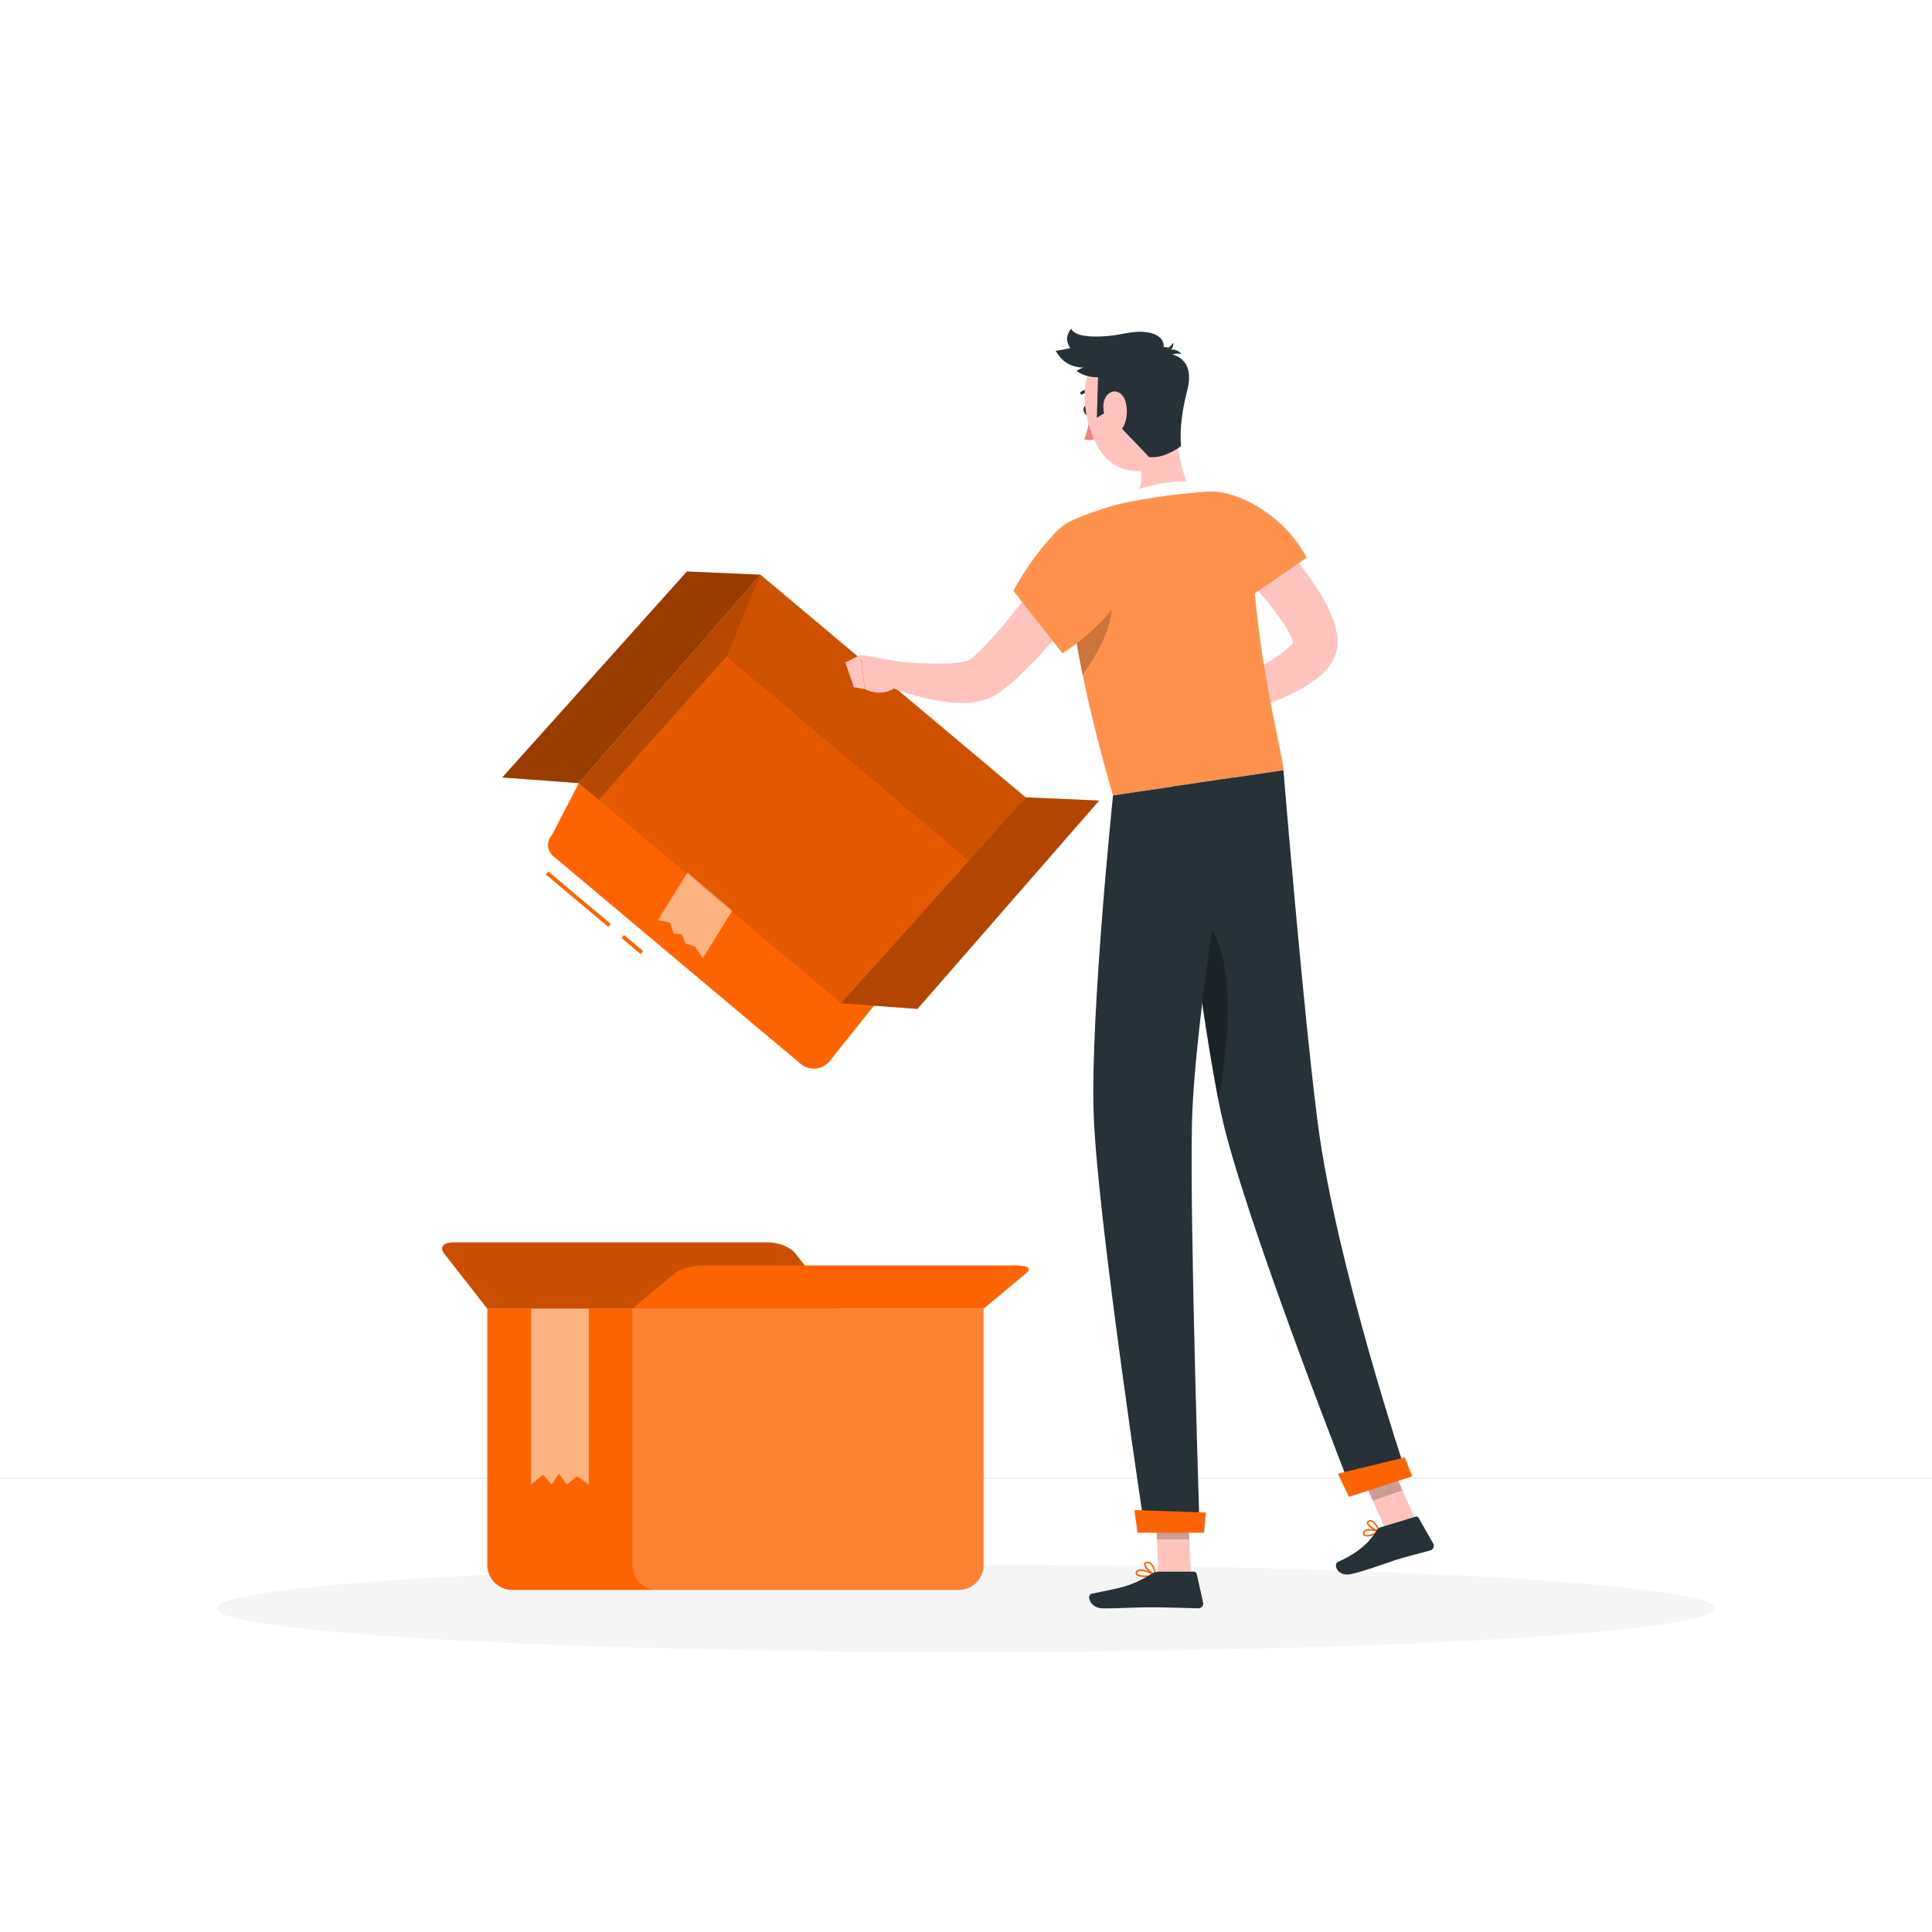 <svg class="animated" id="freepik_stories-empty" xmlns="http://www.w3.org/2000/svg" viewBox="0 0 500 500" version="1.1" xmlns:xlink="http://www.w3.org/1999/xlink" xmlns:svgjs="http://svgjs.com/svgjs"><style>svg#freepik_stories-empty:not(.animated) .animable {opacity: 0;}svg#freepik_stories-empty.animated #el0ph25k9aj9ul {animation: 2s 1 forwards cubic-bezier(.36,-0.01,.5,1.38) lightSpeedLeft;animation-delay: 0s;}svg#freepik_stories-empty.animated #elikpzcoyqckk {animation: 2s 1 forwards cubic-bezier(.36,-0.01,.5,1.38) lightSpeedLeft;animation-delay: 0.031s;opacity: 0}svg#freepik_stories-empty.animated #el8lc8x22mk5o {animation: 2s 1 forwards cubic-bezier(.36,-0.01,.5,1.38) lightSpeedLeft;animation-delay: 0.062s;opacity: 0}svg#freepik_stories-empty.animated #el5cwmi13064s {animation: 2s 1 forwards cubic-bezier(.36,-0.01,.5,1.38) lightSpeedLeft;animation-delay: 0.094s;opacity: 0}svg#freepik_stories-empty.animated #els4dddul6q9d {animation: 2s 1 forwards cubic-bezier(.36,-0.01,.5,1.38) lightSpeedLeft;animation-delay: 0.125s;opacity: 0}svg#freepik_stories-empty.animated #elssiv5h2dygm {animation: 2s 1 forwards cubic-bezier(.36,-0.01,.5,1.38) lightSpeedLeft;animation-delay: 0.156s;opacity: 0}svg#freepik_stories-empty.animated #elyddb3ioa4r {animation: 2s 1 forwards cubic-bezier(.36,-0.01,.5,1.38) lightSpeedLeft;animation-delay: 0.188s;opacity: 0}svg#freepik_stories-empty.animated #ellaxrzqimf9n {animation: 2s 1 forwards cubic-bezier(.36,-0.01,.5,1.38) lightSpeedLeft;animation-delay: 0.219s;opacity: 0}svg#freepik_stories-empty.animated #elxenqh0ld6hp {animation: 2s 1 forwards cubic-bezier(.36,-0.01,.5,1.38) lightSpeedLeft;animation-delay: 0.25s;opacity: 0}svg#freepik_stories-empty.animated #elt796la1ehlq {animation: 2s 1 forwards cubic-bezier(.36,-0.01,.5,1.38) lightSpeedLeft;animation-delay: 0.281s;opacity: 0}svg#freepik_stories-empty.animated #eljsw36uj9t5 {animation: 2s 1 forwards cubic-bezier(.36,-0.01,.5,1.38) lightSpeedLeft;animation-delay: 0.312s;opacity: 0}svg#freepik_stories-empty.animated #elytc7s6snhng {animation: 2s 1 forwards cubic-bezier(.36,-0.01,.5,1.38) lightSpeedLeft;animation-delay: 0.344s;opacity: 0}svg#freepik_stories-empty.animated #el3ikdojxq97b {animation: 2s 1 forwards cubic-bezier(.36,-0.01,.5,1.38) lightSpeedLeft;animation-delay: 0.375s;opacity: 0}svg#freepik_stories-empty.animated #elwttipeypi9 {animation: 2s 1 forwards cubic-bezier(.36,-0.01,.5,1.38) lightSpeedLeft;animation-delay: 0.406s;opacity: 0}svg#freepik_stories-empty.animated #eltcdqkgzgwep {animation: 2s 1 forwards cubic-bezier(.36,-0.01,.5,1.38) lightSpeedLeft;animation-delay: 0.438s;opacity: 0}svg#freepik_stories-empty.animated #elm1rvt81bjc {animation: 2s 1 forwards cubic-bezier(.36,-0.01,.5,1.38) lightSpeedLeft;animation-delay: 0.469s;opacity: 0}svg#freepik_stories-empty.animated #elrf5kv3m1j0m {animation: 2s 1 forwards cubic-bezier(.36,-0.01,.5,1.38) lightSpeedLeft;animation-delay: 0.5s;opacity: 0}svg#freepik_stories-empty.animated #el2up9kw6du5h {animation: 2s 1 forwards cubic-bezier(.36,-0.01,.5,1.38) lightSpeedLeft;animation-delay: 0.531s;opacity: 0}svg#freepik_stories-empty.animated #el246dx5c34gv {animation: 2s 1 forwards cubic-bezier(.36,-0.01,.5,1.38) lightSpeedLeft;animation-delay: 0.562s;opacity: 0}svg#freepik_stories-empty.animated #elue5oppvbeph {animation: 2s 1 forwards cubic-bezier(.36,-0.01,.5,1.38) lightSpeedLeft;animation-delay: 0.594s;opacity: 0}svg#freepik_stories-empty.animated #eltiilbd8nqbf {animation: 2s 1 forwards cubic-bezier(.36,-0.01,.5,1.38) lightSpeedLeft;animation-delay: 0.625s;opacity: 0}svg#freepik_stories-empty.animated #elnoilvh8p4p {animation: 2s 1 forwards cubic-bezier(.36,-0.01,.5,1.38) lightSpeedLeft;animation-delay: 0.656s;opacity: 0}svg#freepik_stories-empty.animated #eleypc1y5jcn4 {animation: 2s 1 forwards cubic-bezier(.36,-0.01,.5,1.38) lightSpeedLeft;animation-delay: 0.688s;opacity: 0}svg#freepik_stories-empty.animated #eluwd8ssl49p {animation: 2s 1 forwards cubic-bezier(.36,-0.01,.5,1.38) lightSpeedLeft;animation-delay: 0.719s;opacity: 0}svg#freepik_stories-empty.animated #eljrrsgqvb1is {animation: 2s 1 forwards cubic-bezier(.36,-0.01,.5,1.38) lightSpeedLeft;animation-delay: 0.75s;opacity: 0}svg#freepik_stories-empty.animated #eln9vv5eheewt {animation: 2s 1 forwards cubic-bezier(.36,-0.01,.5,1.38) lightSpeedLeft;animation-delay: 0.781s;opacity: 0}svg#freepik_stories-empty.animated #elwfflfkcuyqm {animation: 2s 1 forwards cubic-bezier(.36,-0.01,.5,1.38) lightSpeedLeft;animation-delay: 0.812s;opacity: 0}svg#freepik_stories-empty.animated #elc31pqmauyto {animation: 2s 1 forwards cubic-bezier(.36,-0.01,.5,1.38) lightSpeedLeft;animation-delay: 0.844s;opacity: 0}svg#freepik_stories-empty.animated #ell4deoqi63jg {animation: 2s 1 forwards cubic-bezier(.36,-0.01,.5,1.38) lightSpeedLeft;animation-delay: 0.875s;opacity: 0}svg#freepik_stories-empty.animated #el91690o2b2uq {animation: 2s 1 forwards cubic-bezier(.36,-0.01,.5,1.38) lightSpeedLeft;animation-delay: 0.906s;opacity: 0}svg#freepik_stories-empty.animated #el5sf7gfcsfis {animation: 2s 1 forwards cubic-bezier(.36,-0.01,.5,1.38) lightSpeedLeft;animation-delay: 0.938s;opacity: 0}svg#freepik_stories-empty.animated #el2u7mpc8fmyl {animation: 2s 1 forwards cubic-bezier(.36,-0.01,.5,1.38) lightSpeedLeft;animation-delay: 0.969s;opacity: 0}svg#freepik_stories-empty.animated #elqa55wsneu7 {animation: 2s 1 forwards cubic-bezier(.36,-0.01,.5,1.38) lightSpeedLeft;animation-delay: 1s;opacity: 0}svg#freepik_stories-empty.animated #el2817pomaf5f {animation: 2s 1 forwards cubic-bezier(.36,-0.01,.5,1.38) lightSpeedLeft;animation-delay: 1.031s;opacity: 0}svg#freepik_stories-empty.animated #el51e1v0bfgvq {animation: 2s 1 forwards cubic-bezier(.36,-0.01,.5,1.38) lightSpeedLeft;animation-delay: 1.062s;opacity: 0}svg#freepik_stories-empty.animated #el7jmk2bh2la8 {animation: 2s 1 forwards cubic-bezier(.36,-0.01,.5,1.38) lightSpeedLeft;animation-delay: 1.094s;opacity: 0}svg#freepik_stories-empty.animated #elzffg472oc2r {animation: 2s 1 forwards cubic-bezier(.36,-0.01,.5,1.38) lightSpeedLeft;animation-delay: 1.125s;opacity: 0}svg#freepik_stories-empty.animated #elf0kdotgzyh7 {animation: 2s 1 forwards cubic-bezier(.36,-0.01,.5,1.38) lightSpeedLeft;animation-delay: 1.156s;opacity: 0}svg#freepik_stories-empty.animated #elk91g25a1dbm {animation: 2s 1 forwards cubic-bezier(.36,-0.01,.5,1.38) lightSpeedLeft;animation-delay: 1.188s;opacity: 0}svg#freepik_stories-empty.animated #el2tr6xb65c13 {animation: 2s 1 forwards cubic-bezier(.36,-0.01,.5,1.38) lightSpeedLeft;animation-delay: 1.219s;opacity: 0}svg#freepik_stories-empty.animated #elpbhw75jcgl {animation: 2s 1 forwards cubic-bezier(.36,-0.01,.5,1.38) lightSpeedLeft;animation-delay: 1.25s;opacity: 0}svg#freepik_stories-empty.animated #elxr5p3dpimd {animation: 2s 1 forwards cubic-bezier(.36,-0.01,.5,1.38) lightSpeedLeft;animation-delay: 1.281s;opacity: 0}svg#freepik_stories-empty.animated #elourlp3i20ef {animation: 2s 1 forwards cubic-bezier(.36,-0.01,.5,1.38) lightSpeedLeft;animation-delay: 1.312s;opacity: 0}svg#freepik_stories-empty.animated #elm8hu2wshkah {animation: 2s 1 forwards cubic-bezier(.36,-0.01,.5,1.38) lightSpeedLeft;animation-delay: 1.344s;opacity: 0}svg#freepik_stories-empty.animated #elww0xa2dzc8 {animation: 2s 1 forwards cubic-bezier(.36,-0.01,.5,1.38) lightSpeedLeft;animation-delay: 1.375s;opacity: 0}svg#freepik_stories-empty.animated #elct4noiknp86 {animation: 2s 1 forwards cubic-bezier(.36,-0.01,.5,1.38) lightSpeedLeft;animation-delay: 1.406s;opacity: 0}svg#freepik_stories-empty.animated #elmvbwaqleka {animation: 2s 1 forwards cubic-bezier(.36,-0.01,.5,1.38) lightSpeedLeft;animation-delay: 1.438s;opacity: 0}svg#freepik_stories-empty.animated #elzqdwgbvqs1e {animation: 2s 1 forwards cubic-bezier(.36,-0.01,.5,1.38) lightSpeedLeft;animation-delay: 1.469s;opacity: 0}svg#freepik_stories-empty.animated #elb6qtgwhz5bq {animation: 2s 1 forwards cubic-bezier(.36,-0.01,.5,1.38) lightSpeedLeft;animation-delay: 1.5s;opacity: 0}svg#freepik_stories-empty.animated #els2q0al2y9dh {animation: 2s 1 forwards cubic-bezier(.36,-0.01,.5,1.38) lightSpeedLeft;animation-delay: 1.531s;opacity: 0}svg#freepik_stories-empty.animated #elpw9sd642oeh {animation: 2s 1 forwards cubic-bezier(.36,-0.01,.5,1.38) lightSpeedLeft;animation-delay: 1.562s;opacity: 0}svg#freepik_stories-empty.animated #eltle3ndddmop {animation: 2s 1 forwards cubic-bezier(.36,-0.01,.5,1.38) lightSpeedLeft;animation-delay: 1.594s;opacity: 0}svg#freepik_stories-empty.animated #elnlmfvne4qce {animation: 2s 1 forwards cubic-bezier(.36,-0.01,.5,1.38) lightSpeedLeft;animation-delay: 1.625s;opacity: 0}svg#freepik_stories-empty.animated #el4ibrqtd4gi {animation: 2s 1 forwards cubic-bezier(.36,-0.01,.5,1.38) lightSpeedLeft;animation-delay: 1.656s;opacity: 0}svg#freepik_stories-empty.animated #elssvmw6d9s2b {animation: 2s 1 forwards cubic-bezier(.36,-0.01,.5,1.38) lightSpeedLeft;animation-delay: 1.688s;opacity: 0}svg#freepik_stories-empty.animated #elxykqhwhtdym {animation: 2s 1 forwards cubic-bezier(.36,-0.01,.5,1.38) lightSpeedLeft;animation-delay: 1.719s;opacity: 0}svg#freepik_stories-empty.animated #elf6s1wmwur1 {animation: 2s 1 forwards cubic-bezier(.36,-0.01,.5,1.38) lightSpeedLeft;animation-delay: 1.75s;opacity: 0}svg#freepik_stories-empty.animated #elyt6ri514r1 {animation: 2s 1 forwards cubic-bezier(.36,-0.01,.5,1.38) lightSpeedLeft;animation-delay: 1.781s;opacity: 0}svg#freepik_stories-empty.animated #elveaafabpeap {animation: 2s 1 forwards cubic-bezier(.36,-0.01,.5,1.38) lightSpeedLeft;animation-delay: 1.812s;opacity: 0}svg#freepik_stories-empty.animated #elprqgtkpuqk {animation: 2s 1 forwards cubic-bezier(.36,-0.01,.5,1.38) lightSpeedLeft;animation-delay: 1.844s;opacity: 0}svg#freepik_stories-empty.animated #elhw5h6yyf5ht {animation: 2s 1 forwards cubic-bezier(.36,-0.01,.5,1.38) lightSpeedLeft;animation-delay: 1.875s;opacity: 0}svg#freepik_stories-empty.animated #elswgyagj885 {animation: 2s 1 forwards cubic-bezier(.36,-0.01,.5,1.38) lightSpeedLeft;animation-delay: 1.906s;opacity: 0}svg#freepik_stories-empty.animated #eluhuog0j5hd8 {animation: 2s 1 forwards cubic-bezier(.36,-0.01,.5,1.38) lightSpeedLeft;animation-delay: 1.938s;opacity: 0}svg#freepik_stories-empty.animated #eloku4c5blr7 {animation: 2s 1 forwards cubic-bezier(.36,-0.01,.5,1.38) lightSpeedLeft;animation-delay: 1.969s;opacity: 0}svg#freepik_stories-empty.animated #freepik--background-complete--inject-19 {animation: 2s 1 forwards cubic-bezier(.36,-0.01,.5,1.38) lightSpeedLeft;animation-delay: 0s;}svg#freepik_stories-empty.animated #freepik--Shadow--inject-19 {animation: 1s 1 forwards cubic-bezier(.36,-0.01,.5,1.38) zoomIn;animation-delay: 0s;}svg#freepik_stories-empty.animated #freepik--Box--inject-19 {animation: 2s 1 forwards cubic-bezier(.36,-0.01,.5,1.38) zoomOut;animation-delay: 0s;}svg#freepik_stories-empty.animated #freepik--Character--inject-19 {animation: 2s 1 forwards cubic-bezier(.36,-0.01,.5,1.38) zoomOut,1.5s Infinite  linear floating;animation-delay: 0s,2s;}            @keyframes lightSpeedLeft {              from {                transform: translate3d(-50%, 0, 0) skewX(20deg);                opacity: 0;              }              60% {                transform: skewX(-10deg);                opacity: 1;              }              80% {                transform: skewX(2deg);              }              to {                opacity: 1;                transform: translate3d(0, 0, 0);              }            }                    @keyframes zoomIn {                0% {                    opacity: 0;                    transform: scale(0.5);                }                100% {                    opacity: 1;                    transform: scale(1);                }            }                    @keyframes zoomOut {                0% {                    opacity: 0;                    transform: scale(1.5);                }                100% {                    opacity: 1;                    transform: scale(1);                }            }                    @keyframes floating {                0% {                    opacity: 1;                    transform: translateY(0px);                }                50% {                    transform: translateY(-10px);                }                100% {                    opacity: 1;                    transform: translateY(0px);                }            }        </style><g id="freepik--background-complete--inject-19" class="animable" style="transform-origin: 250px 228.23px;"><rect y="382.4" width="500" height="0.25" style="fill: rgb(235, 235, 235); transform-origin: 250px 382.525px;" id="el0ph25k9aj9ul" class="animable"></rect><rect x="416.78" y="398.49" width="33.12" height="0.25" style="fill: rgb(235, 235, 235); transform-origin: 433.34px 398.615px;" id="elikpzcoyqckk" class="animable"></rect><rect x="322.53" y="401.21" width="8.69" height="0.25" style="fill: rgb(235, 235, 235); transform-origin: 326.875px 401.335px;" id="el8lc8x22mk5o" class="animable"></rect><rect x="396.59" y="389.21" width="19.19" height="0.25" style="fill: rgb(235, 235, 235); transform-origin: 406.185px 389.335px;" id="el5cwmi13064s" class="animable"></rect><rect x="52.46" y="390.89" width="43.19" height="0.25" style="fill: rgb(235, 235, 235); transform-origin: 74.055px 391.015px;" id="els4dddul6q9d" class="animable"></rect><rect x="104.56" y="390.89" width="6.33" height="0.25" style="fill: rgb(235, 235, 235); transform-origin: 107.725px 391.015px;" id="elssiv5h2dygm" class="animable"></rect><rect x="131.47" y="395.11" width="93.68" height="0.25" style="fill: rgb(235, 235, 235); transform-origin: 178.31px 395.235px;" id="elyddb3ioa4r" class="animable"></rect><path d="M237,337.8H43.91a5.71,5.71,0,0,1-5.7-5.71V60.66A5.71,5.71,0,0,1,43.91,55H237a5.71,5.71,0,0,1,5.71,5.71V332.09A5.71,5.71,0,0,1,237,337.8ZM43.91,55.2a5.46,5.46,0,0,0-5.45,5.46V332.09a5.46,5.46,0,0,0,5.45,5.46H237a5.47,5.47,0,0,0,5.46-5.46V60.66A5.47,5.47,0,0,0,237,55.2Z" style="fill: rgb(235, 235, 235); transform-origin: 140.46px 196.4px;" id="ellaxrzqimf9n" class="animable"></path><path d="M453.31,337.8H260.21a5.72,5.72,0,0,1-5.71-5.71V60.66A5.72,5.72,0,0,1,260.21,55h193.1A5.71,5.71,0,0,1,459,60.66V332.09A5.71,5.71,0,0,1,453.31,337.8ZM260.21,55.2a5.47,5.47,0,0,0-5.46,5.46V332.09a5.47,5.47,0,0,0,5.46,5.46h193.1a5.47,5.47,0,0,0,5.46-5.46V60.66a5.47,5.47,0,0,0-5.46-5.46Z" style="fill: rgb(235, 235, 235); transform-origin: 356.75px 196.4px;" id="elxenqh0ld6hp" class="animable"></path><rect x="92.03" y="285.87" width="126.42" height="8.92" style="fill: rgb(235, 235, 235); transform-origin: 155.24px 290.33px;" id="elt796la1ehlq" class="animable"></rect><rect x="163.48" y="285.87" width="54.97" height="8.92" style="fill: rgb(224, 224, 224); transform-origin: 190.965px 290.33px;" id="eljsw36uj9t5" class="animable"></rect><rect x="92.03" y="294.79" width="18.68" height="87.61" style="fill: rgb(235, 235, 235); transform-origin: 101.37px 338.595px;" id="elytc7s6snhng" class="animable"></rect><polygon points="110.71 303.83 92.03 297.47 92.03 294.79 110.71 294.79 110.71 303.83" style="fill: rgb(224, 224, 224); transform-origin: 101.37px 299.31px;" id="el3ikdojxq97b" class="animable"></polygon><rect x="199.77" y="294.79" width="18.68" height="87.61" style="fill: rgb(224, 224, 224); transform-origin: 209.11px 338.595px;" id="elwttipeypi9" class="animable"></rect><rect x="163.48" y="294.79" width="18.68" height="87.61" style="fill: rgb(235, 235, 235); transform-origin: 172.82px 338.595px;" id="eltcdqkgzgwep" class="animable"></rect><polygon points="182.15 303.83 163.48 297.47 163.48 294.79 182.15 294.79 182.15 303.83" style="fill: rgb(224, 224, 224); transform-origin: 172.815px 299.31px;" id="elm1rvt81bjc" class="animable"></polygon><rect x="128.32" y="294.79" width="18.68" height="87.61" style="fill: rgb(224, 224, 224); transform-origin: 137.66px 338.595px;" id="elrf5kv3m1j0m" class="animable"></rect><rect x="71" y="87.17" width="159.33" height="135.67" style="fill: rgb(235, 235, 235); transform-origin: 150.665px 155.005px;" id="el2up9kw6du5h" class="animable"></rect><g id="el246dx5c34gv"><rect x="230.33" y="87.17" width="1.78" height="135.67" style="fill: rgb(224, 224, 224); transform-origin: 231.22px 155.005px; transform: rotate(180deg);" class="animable"></rect></g><g id="elue5oppvbeph"><rect x="88.83" y="81.33" width="123.67" height="147.33" style="fill: rgb(245, 245, 245); transform-origin: 150.665px 154.995px; transform: rotate(90deg);" class="animable"></rect></g><path d="M148.89,198.06c9-30,11.5-74.25,30.64-68.15s-5.93,71.53-5.93,71.53Z" style="fill: rgb(255, 255, 255); transform-origin: 167.811px 165.39px;" id="eltiilbd8nqbf" class="animable"></path><path d="M164.35,199.55c-9.16-43.48-6.85-101.2-35.31-99.88s0,101.77,0,101.77Z" style="fill: rgb(255, 255, 255); transform-origin: 140.371px 150.544px;" id="elnoilvh8p4p" class="animable"></path><path d="M184.46,194.67H122.15a4.85,4.85,0,0,0-5,4.61c-1.27,28.7,3.43,58,12.18,86.59h47.71c8.75-28.64,13.45-57.89,12.18-86.59A4.8,4.8,0,0,0,184.46,194.67Z" style="fill: rgb(235, 235, 235); transform-origin: 153.185px 240.269px;" id="eleypc1y5jcn4" class="animable"></path><rect x="322.69" y="102.3" width="3.51" height="280.1" style="fill: rgb(224, 224, 224); transform-origin: 324.445px 242.35px;" id="eluwd8ssl49p" class="animable"></rect><rect x="405.18" y="102.3" width="3.51" height="280.1" style="fill: rgb(224, 224, 224); transform-origin: 406.935px 242.35px;" id="eljrrsgqvb1is" class="animable"></rect><rect x="297.8" y="102.3" width="3.51" height="280.1" style="fill: rgb(235, 235, 235); transform-origin: 299.555px 242.35px;" id="eln9vv5eheewt" class="animable"></rect><rect x="380.29" y="102.3" width="3.51" height="280.1" style="fill: rgb(235, 235, 235); transform-origin: 382.045px 242.35px;" id="elwfflfkcuyqm" class="animable"></rect><rect x="297.8" y="100.38" width="110.89" height="3.83" style="fill: rgb(235, 235, 235); transform-origin: 353.245px 102.295px;" id="elc31pqmauyto" class="animable"></rect><rect x="297.8" y="168.97" width="110.89" height="3.83" style="fill: rgb(235, 235, 235); transform-origin: 353.245px 170.885px;" id="ell4deoqi63jg" class="animable"></rect><rect x="297.8" y="237.56" width="110.89" height="3.83" style="fill: rgb(235, 235, 235); transform-origin: 353.245px 239.475px;" id="el91690o2b2uq" class="animable"></rect><rect x="297.8" y="306.15" width="110.89" height="3.83" style="fill: rgb(235, 235, 235); transform-origin: 353.245px 308.065px;" id="el5sf7gfcsfis" class="animable"></rect><rect x="297.8" y="374.74" width="110.89" height="3.83" style="fill: rgb(235, 235, 235); transform-origin: 353.245px 376.655px;" id="el2u7mpc8fmyl" class="animable"></rect><rect x="383.8" y="100.38" width="24.89" height="3.83" style="fill: rgb(224, 224, 224); transform-origin: 396.245px 102.295px;" id="elqa55wsneu7" class="animable"></rect><rect x="383.8" y="168.97" width="24.89" height="3.83" style="fill: rgb(224, 224, 224); transform-origin: 396.245px 170.885px;" id="el2817pomaf5f" class="animable"></rect><rect x="383.8" y="237.56" width="24.89" height="3.83" style="fill: rgb(224, 224, 224); transform-origin: 396.245px 239.475px;" id="el51e1v0bfgvq" class="animable"></rect><rect x="383.8" y="306.15" width="24.89" height="3.83" style="fill: rgb(224, 224, 224); transform-origin: 396.245px 308.065px;" id="el7jmk2bh2la8" class="animable"></rect><rect x="383.8" y="374.74" width="24.89" height="3.83" style="fill: rgb(224, 224, 224); transform-origin: 396.245px 376.655px;" id="elzffg472oc2r" class="animable"></rect><path d="M342.53,123.71v-5.4H329.2v5.4a6.39,6.39,0,0,1-6.38,6.39h0a6.39,6.39,0,0,0-6.39,6.38V169h38.88V136.48a6.39,6.39,0,0,0-6.39-6.38h0A6.39,6.39,0,0,1,342.53,123.71Z" style="fill: rgb(240, 240, 240); transform-origin: 335.87px 143.655px;" id="elf0kdotgzyh7" class="animable"></path><rect x="311.7" y="215.26" width="58.42" height="22.31" style="fill: rgb(240, 240, 240); transform-origin: 340.91px 226.415px;" id="elk91g25a1dbm" class="animable"></rect><g id="el2tr6xb65c13"><rect x="370.12" y="215.26" width="10.17" height="22.31" style="fill: rgb(230, 230, 230); transform-origin: 375.205px 226.415px; transform: rotate(180deg);" class="animable"></rect></g><g id="elpbhw75jcgl"><rect x="370.12" y="225.18" width="10.17" height="2.46" style="fill: rgb(235, 235, 235); transform-origin: 375.205px 226.41px; transform: rotate(180deg);" class="animable"></rect></g><rect x="311.7" y="225.18" width="58.42" height="2.46" style="fill: rgb(245, 245, 245); transform-origin: 340.91px 226.41px;" id="elxr5p3dpimd" class="animable"></rect><rect x="308.84" y="335.3" width="45.63" height="39.44" style="fill: rgb(240, 240, 240); transform-origin: 331.655px 355.02px;" id="elourlp3i20ef" class="animable"></rect><g id="elm8hu2wshkah"><rect x="354.47" y="335.3" width="7.94" height="39.44" style="fill: rgb(230, 230, 230); transform-origin: 358.44px 355.02px; transform: rotate(180deg);" class="animable"></rect></g><g id="elww0xa2dzc8"><rect x="354.47" y="352.85" width="7.94" height="4.35" style="fill: rgb(235, 235, 235); transform-origin: 358.44px 355.025px; transform: rotate(180deg);" class="animable"></rect></g><rect x="308.84" y="352.85" width="45.63" height="4.35" style="fill: rgb(245, 245, 245); transform-origin: 331.655px 355.025px;" id="elct4noiknp86" class="animable"></rect><g id="elmvbwaqleka"><rect x="354.47" y="348.25" width="7.94" height="1.55" style="fill: rgb(235, 235, 235); transform-origin: 358.44px 349.025px; transform: rotate(180deg);" class="animable"></rect></g><rect x="308.84" y="348.25" width="45.63" height="1.55" style="fill: rgb(245, 245, 245); transform-origin: 331.655px 349.025px;" id="elzqdwgbvqs1e" class="animable"></rect><rect x="311.7" y="266.05" width="8.26" height="40.1" style="fill: rgb(240, 240, 240); transform-origin: 315.83px 286.1px;" id="elb6qtgwhz5bq" class="animable"></rect><rect x="311.7" y="280.34" width="8.26" height="11.52" style="fill: rgb(250, 250, 250); transform-origin: 315.83px 286.1px;" id="els2q0al2y9dh" class="animable"></rect><g id="elpw9sd642oeh"><rect x="319.97" y="266.05" width="28.1" height="40.1" style="fill: rgb(230, 230, 230); transform-origin: 334.02px 286.1px; transform: rotate(180deg);" class="animable"></rect></g><rect x="323.39" y="260.87" width="9.33" height="45.28" style="fill: rgb(235, 235, 235); transform-origin: 328.055px 283.51px;" id="eltle3ndddmop" class="animable"></rect><rect x="323.39" y="275.26" width="9.33" height="6.97" style="fill: rgb(250, 250, 250); transform-origin: 328.055px 278.745px;" id="elnlmfvne4qce" class="animable"></rect><rect x="323.39" y="286.9" width="9.33" height="6.97" style="fill: rgb(250, 250, 250); transform-origin: 328.055px 290.385px;" id="el4ibrqtd4gi" class="animable"></rect><g id="elssvmw6d9s2b"><rect x="332.72" y="260.87" width="31.73" height="45.28" style="fill: rgb(224, 224, 224); transform-origin: 348.585px 283.51px; transform: rotate(180deg);" class="animable"></rect></g><rect x="338.08" y="266.05" width="5.03" height="40.1" style="fill: rgb(240, 240, 240); transform-origin: 340.595px 286.1px;" id="elxykqhwhtdym" class="animable"></rect><rect x="338.94" y="271.13" width="3.3" height="29.94" style="fill: rgb(250, 250, 250); transform-origin: 340.59px 286.1px;" id="elf6s1wmwur1" class="animable"></rect><g id="elyt6ri514r1"><rect x="343.11" y="266.05" width="17.09" height="40.1" style="fill: rgb(230, 230, 230); transform-origin: 351.655px 286.1px; transform: rotate(180deg);" class="animable"></rect></g><rect x="350.86" y="263.94" width="5.68" height="42.21" style="fill: rgb(235, 235, 235); transform-origin: 353.7px 285.045px;" id="elveaafabpeap" class="animable"></rect><rect x="350.86" y="277.35" width="5.68" height="6.5" style="fill: rgb(250, 250, 250); transform-origin: 353.7px 280.6px;" id="elprqgtkpuqk" class="animable"></rect><rect x="350.86" y="288.21" width="5.68" height="6.5" style="fill: rgb(250, 250, 250); transform-origin: 353.7px 291.46px;" id="elhw5h6yyf5ht" class="animable"></rect><g id="elswgyagj885"><rect x="356.54" y="263.94" width="19.3" height="42.21" style="fill: rgb(224, 224, 224); transform-origin: 366.19px 285.045px; transform: rotate(180deg);" class="animable"></rect></g><g id="eluhuog0j5hd8"><circle cx="345.16" cy="202.82" r="12.44" style="fill: rgb(245, 245, 245); transform-origin: 345.16px 202.82px; transform: rotate(-45deg);" class="animable"></circle></g><g id="eloku4c5blr7"><circle cx="358.92" cy="206.63" r="8.62" style="fill: rgb(235, 235, 235); transform-origin: 358.92px 206.63px; transform: rotate(-9.22deg);" class="animable"></circle></g></g><g id="freepik--Shadow--inject-19" class="animable" style="transform-origin: 250px 416.24px;"><ellipse id="freepik--path--inject-19" cx="250" cy="416.24" rx="193.89" ry="11.32" style="fill: rgb(245, 245, 245); transform-origin: 250px 416.24px;" class="animable"></ellipse></g><g id="freepik--Box--inject-19" class="animable" style="transform-origin: 190.331px 366.505px;"><path d="M126.11,338.69H254.55a0,0,0,0,1,0,0V405a6.47,6.47,0,0,1-6.47,6.47H132.58a6.47,6.47,0,0,1-6.47-6.47V338.69A0,0,0,0,1,126.11,338.69Z" style="fill: rgb(253, 100, 0); transform-origin: 190.33px 375.08px;" id="elh93lotnvvce" class="animable"></path><path d="M126.11,338.69H217l-11.18-14.31c-1.23-1.57-4.27-2.84-6.8-2.84H117.28c-2.52,0-3.58,1.27-2.35,2.84Z" style="fill: rgb(253, 100, 0); transform-origin: 165.709px 330.115px;" id="eleimhh4164gd" class="animable"></path><g id="el3ljackmfx38"><path d="M126.11,338.69H217l-11.18-14.31c-1.23-1.57-4.27-2.84-6.8-2.84H117.28c-2.52,0-3.58,1.27-2.35,2.84Z" style="opacity: 0.2; transform-origin: 165.709px 330.115px;" class="animable"></path></g><path d="M254.55,338.69H163.67l11.18-9.33c1.23-1,4.27-1.85,6.8-1.85h81.73c2.53,0,3.58.83,2.35,1.85Z" style="fill: rgb(253, 100, 0); transform-origin: 214.957px 333.1px;" id="elqkr5gsrez6a" class="animable"></path><g id="el880e7mn0a8i"><path d="M163.67,338.69h90.88a0,0,0,0,1,0,0V405a6.47,6.47,0,0,1-6.47,6.47H170.14a6.47,6.47,0,0,1-6.47-6.47V338.69A0,0,0,0,1,163.67,338.69Z" style="fill: rgb(255, 255, 255); opacity: 0.2; transform-origin: 209.11px 375.08px;" class="animable"></path></g><g id="el3rhprw2y48e"><polygon points="137.39 338.69 137.39 384.17 140.53 381.69 142.74 384.17 144.66 381.41 146.63 384.17 149.37 382.1 152.39 384.17 152.39 338.69 137.39 338.69" style="fill: rgb(255, 255, 255); opacity: 0.5; transform-origin: 144.89px 361.43px;" class="animable"></polygon></g></g><g id="freepik--Character--inject-19" class="animable animator-active" style="transform-origin: 250.528px 250.65px;"><line x1="157.72" y1="239.48" x2="141.57" y2="225.92" style="fill: none; stroke: rgb(253, 100, 0); stroke-miterlimit: 10; transform-origin: 149.645px 232.7px;" id="el487hxp87lti" class="animable"></line><line x1="166.09" y1="246.51" x2="161.17" y2="242.37" style="fill: none; stroke: rgb(253, 100, 0); stroke-miterlimit: 10; transform-origin: 163.63px 244.44px;" id="el8vdrp3hswwx" class="animable"></line><path d="M214.47,274.89l53.28-66.59-70.94-59.56-47,53.93-7,13.49a3.76,3.76,0,0,0,.47,5.49l64,53.74A5.3,5.3,0,0,0,214.47,274.89Z" style="fill: rgb(253, 100, 0); transform-origin: 204.792px 212.652px;" id="el411e971zjcb" class="animable"></path><g id="eljtnvio9a63"><polygon points="177.93 225.78 170.26 238.13 173.35 238.8 174.4 241.66 176.45 241.78 177.4 244.23 179.91 244.96 181.84 248.03 189.51 235.68 177.93 225.78" style="fill: rgb(255, 255, 255); opacity: 0.5; transform-origin: 179.885px 236.905px;" class="animable"></polygon></g><g id="el7afixil1c6i"><polygon points="265.43 206.35 217.65 259.65 149.78 202.67 196.81 148.74 265.43 206.35" style="opacity: 0.1; transform-origin: 207.605px 204.195px;" class="animable"></polygon></g><polygon points="265.43 206.35 217.65 259.65 237.43 261.11 284.47 207.18 265.43 206.35" style="fill: rgb(253, 100, 0); transform-origin: 251.06px 233.73px;" id="elv9mp8q2f8b8" class="animable"></polygon><g id="el0jthctl2mh29"><polygon points="265.43 206.35 217.65 259.65 237.43 261.11 284.47 207.18 265.43 206.35" style="opacity: 0.3; transform-origin: 251.06px 233.73px;" class="animable"></polygon></g><polygon points="177.78 147.9 129.99 201.21 149.78 202.67 196.81 148.74 177.78 147.9" style="fill: rgb(253, 100, 0); transform-origin: 163.4px 175.285px;" id="el0rq4aocnqv7q" class="animable"></polygon><g id="el527ws9dkpqe"><polygon points="177.78 147.9 129.99 201.21 149.78 202.67 196.81 148.74 177.78 147.9" style="opacity: 0.4; transform-origin: 163.4px 175.285px;" class="animable"></polygon></g><g id="el9v4zsi91ow"><polygon points="250.72 222.76 265.43 206.35 196.81 148.74 188.03 169.9 250.72 222.76" style="opacity: 0.1; transform-origin: 226.73px 185.75px;" class="animable"></polygon></g><g id="ely4k4jd89sb"><polygon points="149.78 202.67 196.81 148.74 188.03 169.9 154.91 206.98 149.78 202.67" style="opacity: 0.2; transform-origin: 173.295px 177.86px;" class="animable"></polygon></g><path d="M282,106c.19.64,0,1.27-.42,1.39s-.91-.3-1.1-.94,0-1.27.42-1.4S281.82,105.36,282,106Z" style="fill: rgb(38, 50, 56); transform-origin: 281.24px 106.219px;" id="elb76gqgw68f" class="animable"></path><path d="M282.07,107.26a24,24,0,0,1-1.46,6.43,3.89,3.89,0,0,0,3.26-.33Z" style="fill: rgb(237, 132, 126); transform-origin: 282.24px 110.582px;" id="elkm5yvr34rf" class="animable"></path><path d="M283.33,101.73a.4.4,0,0,0,.18-.22.38.38,0,0,0-.24-.5,3.9,3.9,0,0,0-3.58.41.4.4,0,0,0,.48.63h0a3.12,3.12,0,0,1,2.84-.3A.4.4,0,0,0,283.33,101.73Z" style="fill: rgb(38, 50, 56); transform-origin: 281.555px 101.426px;" id="el7un6xkpq36o" class="animable"></path><path d="M304.24,110.28c.44,5.3,1.75,15,4.88,17.24,0,0-.74,6.37-12,8-12.34,1.82-6.8-5.26-6.8-5.26,6.49-2.6,5.58-7.57,3.72-12.09l4.76-5.46C300.63,110.69,304,107.57,304.24,110.28Z" style="fill: rgb(255, 195, 189); transform-origin: 299.1px 122.521px;" id="ely0qvpo82ngj" class="animable"></path><path d="M313.15,130.11c1-.91-1-4.55-2.23-5.06-3.22-1.35-16.39,0-21.34,4.25a5.46,5.46,0,0,0-.39,4.69Z" style="fill: rgb(255, 255, 255); transform-origin: 301.128px 129.268px;" id="el7zeoiepuqdl" class="animable"></path><path d="M355.09,397.41a2.68,2.68,0,0,1-2.08.06.82.82,0,0,1-.27-.9.91.91,0,0,1,.46-.62c1.08-.63,3.75.2,3.86.24a.19.19,0,0,1,.14.16.2.2,0,0,1-.1.2A10.76,10.76,0,0,1,355.09,397.41Zm-1.46-1.22-.23.1a.54.54,0,0,0-.27.36c-.07.36.07.47.11.5.48.34,2.11-.15,3.24-.72A6.55,6.55,0,0,0,353.63,396.19Z" style="fill: rgb(253, 100, 0); transform-origin: 354.95px 396.683px;" id="el9vfzh2wc1to" class="animable"></path><path d="M357.06,396.56a.17.17,0,0,1-.1,0c-1-.2-3.09-1.45-3.2-2.39a.64.64,0,0,1,.45-.68,1.08,1.08,0,0,1,.88,0c1.16.48,2.06,2.72,2.09,2.81a.18.18,0,0,1,0,.2A.15.15,0,0,1,357.06,396.56Zm-2.6-2.73a.16.16,0,0,0-.09,0c-.23.1-.22.22-.21.27.06.56,1.48,1.57,2.49,1.94-.3-.65-1-1.91-1.71-2.21A.67.67,0,0,0,354.46,393.83Z" style="fill: rgb(253, 100, 0); transform-origin: 355.483px 394.982px;" id="eli9neaz372u9" class="animable"></path><path d="M296.48,408.15c-1.07,0-2.1-.15-2.45-.63a.74.74,0,0,1,0-.86,1,1,0,0,1,.62-.47c1.39-.37,4.31,1.29,4.43,1.36a.19.19,0,0,1-.06.36A14.14,14.14,0,0,1,296.48,408.15Zm-1.32-1.62a1.13,1.13,0,0,0-.38.05.63.63,0,0,0-.39.27c-.14.25-.09.37,0,.44.39.54,2.5.55,4,.33A8.88,8.88,0,0,0,295.16,406.53Z" style="fill: rgb(253, 100, 0); transform-origin: 296.54px 407.143px;" id="eljf5mfqoaj7s" class="animable"></path><path d="M299,407.92l-.08,0c-1-.45-3-2.26-2.85-3.2,0-.22.2-.5.74-.55a1.42,1.42,0,0,1,1.09.34c1.07.87,1.29,3.12,1.3,3.21a.18.18,0,0,1-.08.18A.19.19,0,0,1,299,407.92Zm-2-3.38h-.12c-.36,0-.38.18-.39.22-.09.57,1.27,2,2.29,2.61a4.57,4.57,0,0,0-1.1-2.58A1,1,0,0,0,297,404.54Z" style="fill: rgb(253, 100, 0); transform-origin: 297.632px 406.042px;" id="ela8gyggdfq3n" class="animable"></path><polygon points="308.18 407.72 299.83 407.72 299 388.4 307.35 388.4 308.18 407.72" style="fill: rgb(255, 195, 189); transform-origin: 303.59px 398.06px;" id="eli78sn485j8k" class="animable"></polygon><polygon points="366.83 394.53 359.14 397.18 351.16 378.97 358.85 376.32 366.83 394.53" style="fill: rgb(255, 195, 189); transform-origin: 358.995px 386.75px;" id="elbe4x877ncmm" class="animable"></polygon><path d="M357.31,395.27l9-2.75a.73.73,0,0,1,.85.34l3.75,6.6a1.23,1.23,0,0,1-.73,1.78c-3.15.91-4.72,1.19-8.66,2.4-2.43.74-8.55,3.06-12,3.75s-4.56-2.61-3.22-3.2c6-2.65,8.46-5.66,9.89-8A2.06,2.06,0,0,1,357.31,395.27Z" style="fill: rgb(38, 50, 56); transform-origin: 358.407px 399.986px;" id="eljdim1tf03um" class="animable"></path><path d="M299.89,406.75H309a.74.74,0,0,1,.71.57l1.65,7.42a1.21,1.21,0,0,1-1.2,1.48c-3.29-.05-8-.25-12.17-.25-4.83,0-6.86.27-12.53.27-3.42,0-4.37-3.46-2.94-3.78,6.53-1.43,9.72-1.58,15.36-5.06A3.93,3.93,0,0,1,299.89,406.75Z" style="fill: rgb(38, 50, 56); transform-origin: 296.634px 411.495px;" id="elj5dlcgeqi3e" class="animable"></path><path d="M324.14,132.84c2.43,2.23,4.53,4.46,6.71,6.79s4.2,4.74,6.16,7.31a69.73,69.73,0,0,1,5.56,8.24,35.94,35.94,0,0,1,2.34,4.94c.17.47.34.92.48,1.43a15.56,15.56,0,0,1,.41,1.57l.17.83.12.92a9.65,9.65,0,0,1,0,2.54,10.61,10.61,0,0,1-1.72,4.44,14.75,14.75,0,0,1-2.3,2.65,26.68,26.68,0,0,1-4.56,3.33,59.23,59.23,0,0,1-9,4.19,108.45,108.45,0,0,1-18.18,5l-1.75-6c5.43-2.35,10.93-4.89,16-7.6a60.56,60.56,0,0,0,7.11-4.38,16,16,0,0,0,2.59-2.3,3.63,3.63,0,0,0,.59-.85c.08-.17,0-.15-.1.21-.07.67-.06.15-.22-.21-.05-.17-.14-.4-.23-.62s-.2-.47-.31-.71a31.64,31.64,0,0,0-1.81-3.17,75.58,75.58,0,0,0-5-6.61c-1.84-2.18-3.78-4.35-5.77-6.48s-4.08-4.28-6-6.26Z" style="fill: rgb(255, 195, 189); transform-origin: 327.377px 159.93px;" id="elvxk5pzf36u" class="animable"></path><path d="M310.87,180.07,303,182.45l5.06,8.32s4.65-1.92,5.68-5.87Z" style="fill: rgb(255, 195, 189); transform-origin: 308.37px 185.42px;" id="el2spaozybikx" class="animable"></path><polygon points="299.82 185.4 302.92 192.26 308.01 190.78 302.95 182.45 299.82 185.4" style="fill: rgb(255, 195, 189); transform-origin: 303.915px 187.355px;" id="elluuv207ohhs" class="animable"></polygon><path d="M305.7,135.1c-.75,8,16.17,20.38,16.17,20.38l16.29-11.15a34.28,34.28,0,0,0-12-12.75C316.82,125.6,306.64,125.16,305.7,135.1Z" style="fill: rgb(253, 100, 0); transform-origin: 321.918px 141.397px;" id="eldnrs7w8hde" class="animable"></path><g id="elcw4oyivccdj"><g style="opacity: 0.3; transform-origin: 321.918px 141.397px;" class="animable"><path d="M305.7,135.1c-.75,8,16.17,20.38,16.17,20.38l16.29-11.15a34.28,34.28,0,0,0-12-12.75C316.82,125.6,306.64,125.16,305.7,135.1Z" style="fill: rgb(255, 255, 255); transform-origin: 321.918px 141.397px;" id="el6250h2fgv2d" class="animable"></path></g></g><path d="M278,134.46s-7.31,11.22,10.05,71.4l44.14-6.52c-.62-6.1-8-32.71-8.25-61.8A10.4,10.4,0,0,0,313,127.23c-1.28.07-2.6.16-3.91.29a164.5,164.5,0,0,0-18.76,2.77A84.63,84.63,0,0,0,278,134.46Z" style="fill: rgb(253, 100, 0); transform-origin: 304.331px 166.538px;" id="elxgejmuakin" class="animable"></path><g id="elchom8lzsam6"><g style="opacity: 0.3; transform-origin: 304.331px 166.538px;" class="animable"><path d="M278,134.46s-7.31,11.22,10.05,71.4l44.14-6.52c-.62-6.1-8-32.71-8.25-61.8A10.4,10.4,0,0,0,313,127.23c-1.28.07-2.6.16-3.91.29a164.5,164.5,0,0,0-18.76,2.77A84.63,84.63,0,0,0,278,134.46Z" style="fill: rgb(255, 255, 255); transform-origin: 304.331px 166.538px;" id="elxxiuzmlksh" class="animable"></path></g></g><g id="elfi6oveflhr"><path d="M276.92,153.8l.15-.17,10.38.92c1.58,6.7-4.2,15.84-7.25,20.08A195,195,0,0,1,276.92,153.8Z" style="opacity: 0.2; transform-origin: 282.319px 164.13px;" class="animable"></path></g><g id="el1fa3oamiquz"><polygon points="299 388.41 299.43 398.37 307.78 398.37 307.35 388.41 299 388.41" style="opacity: 0.2; transform-origin: 303.39px 393.39px;" class="animable"></polygon></g><g id="el82czp98ra7"><polygon points="358.85 376.32 351.16 378.97 355.28 388.36 362.97 385.71 358.85 376.32" style="opacity: 0.2; transform-origin: 357.065px 382.34px;" class="animable"></polygon></g><path d="M303.15,98.32c1.84,8.07,3.32,12.7.51,18-4.22,7.89-15.08,7.13-19.29-.23-3.79-6.63-6.17-18.71.67-24.15A11.3,11.3,0,0,1,303.15,98.32Z" style="fill: rgb(255, 195, 189); transform-origin: 292.959px 105.691px;" id="elktl2f5belco" class="animable"></path><path d="M286.94,106.23l-3.07,1.88.29-10.5A9.07,9.07,0,0,1,278.6,96c1.11-1.06,18.39-7.11,23.78-6.06.56-.23,1.24-1.27,1.24-1.27s.21,1.31-.7,1.81c.66-.13,2.31.19,2.77,1.16a3.61,3.61,0,0,0-2.29.13s6,.91,3.87,9.23c-2.39,9.17-1.6,14.44-1.6,14.44s-4.46,3.45-8.34,2.81C293.19,113.69,287.21,108.21,286.94,106.23Z" style="fill: rgb(38, 50, 56); transform-origin: 293.164px 103.5px;" id="el2lbd5gef4wp" class="animable"></path><path d="M281.06,95.17c-4.87,0-6.62-2.38-7.87-4.38,3.5-.37,10.79-2.62,16.2-3s11.34.63,9.55,3S281.06,95.17,281.06,95.17Z" style="fill: rgb(38, 50, 56); transform-origin: 286.228px 91.441px;" id="elmitq8j7u8od" class="animable"></path><path d="M282.13,93c-4-.56-7.9-4.33-4.9-7.94,1.11,2.65,8.6,2.34,13.92,1.23,7-1.46,11.85.9,9.37,5.67C299.16,94.57,282.13,93,282.13,93Z" style="fill: rgb(38, 50, 56); transform-origin: 288.672px 89.264px;" id="el0o2sjckefqc" class="animable"></path><path d="M291.26,103.84a9.39,9.39,0,0,1-.26,6c-1,2.51-3.22,2-4.38-.17-1-2-1.76-5.63-.06-7.44S290.54,101.47,291.26,103.84Z" style="fill: rgb(255, 195, 189); transform-origin: 288.593px 106.417px;" id="el9amdpfjvm3k" class="animable"></path><path d="M303.71,203.55s7.16,60.95,12.36,84.83c5.69,26.16,33.76,97.48,33.76,97.48l14-4.84s-18-53.7-22.78-90.27c-3.67-28.08-8.9-91.41-8.9-91.41Z" style="fill: rgb(38, 50, 56); transform-origin: 333.77px 292.6px;" id="elt2byjzg327" class="animable"></path><path d="M346.25,381.38c-.07,0,2.87,6,2.87,6l16.35-5.31-1.92-4.88Z" style="fill: rgb(253, 100, 0); transform-origin: 355.859px 382.285px;" id="elznqyzzjk76p" class="animable"></path><g id="elplmq2tvyjk"><path d="M307.66,234.82c2.24,16.94,5.11,37,7.63,49.81C319,265,319.87,240.21,307.66,234.82Z" style="opacity: 0.3; transform-origin: 312.694px 259.725px;" class="animable"></path></g><path d="M288.05,205.86s-5.94,57.26-5,82.7c.94,26.46,13.3,107.88,13.3,107.88h14.13s-2.6-79.88-2-105.86c.69-28.33,11.31-89.41,11.31-89.41Z" style="fill: rgb(38, 50, 56); transform-origin: 301.37px 298.805px;" id="elf8jxo1an13j" class="animable"></path><path d="M293.6,390.81c-.06,0,.8,5.86.8,5.86h17.19l.47-5.23Z" style="fill: rgb(253, 100, 0); transform-origin: 302.829px 393.74px;" id="eln8z9japwsys" class="animable"></path><path d="M285.31,148.52c-1.56,2.48-3.14,4.71-4.78,7s-3.36,4.5-5.11,6.7a126.58,126.58,0,0,1-11.57,12.62c-1.12,1-2.15,2-3.36,2.91l-.88.71-.44.35c-.16.13-.23.2-.56.44a12.58,12.58,0,0,1-3.23,1.66,18.78,18.78,0,0,1-5.53,1,30.82,30.82,0,0,1-4.77-.21,60.07,60.07,0,0,1-16.75-4.74l1.73-6a110.14,110.14,0,0,0,15.42.74,30.51,30.51,0,0,0,3.4-.37,8.18,8.18,0,0,0,2.44-.76c.24-.13.37-.26.34-.29s.13-.13.22-.22l.34-.31.67-.63c.9-.8,1.75-1.77,2.63-2.65,1.73-1.86,3.45-3.77,5.08-5.8s3.28-4.07,4.88-6.17,3.15-4.23,4.71-6.36,3.08-4.37,4.52-6.44Z" style="fill: rgb(255, 195, 189); transform-origin: 256.82px 161.814px;" id="elhn2gu703gd" class="animable"></path><path d="M291.12,145.87c3.36,11-16.15,23.19-16.15,23.19l-12.68-16.15a70.73,70.73,0,0,1,10.5-14.69C281.42,128.83,288.56,137.5,291.12,145.87Z" style="fill: rgb(253, 100, 0); transform-origin: 276.9px 151.603px;" id="elx0g8fk7yia" class="animable"></path><g id="elvkfcu9dy6ze"><g style="opacity: 0.3; transform-origin: 276.9px 151.603px;" class="animable"><path d="M291.12,145.87c3.36,11-16.15,23.19-16.15,23.19l-12.68-16.15a70.73,70.73,0,0,1,10.5-14.69C281.42,128.83,288.56,137.5,291.12,145.87Z" style="fill: rgb(255, 255, 255); transform-origin: 276.9px 151.603px;" id="elpvxak6hhsa8" class="animable"></path></g></g><path d="M233,171.33l-10.27-1.88,1.08,8.88s5.34,3,9.21-1.69Z" style="fill: rgb(255, 195, 189); transform-origin: 227.875px 174.363px;" id="el0qmm722pztu" class="animable"></path><polygon points="218.77 171.45 220.99 177.86 223.79 178.33 222.71 169.45 218.77 171.45" style="fill: rgb(255, 195, 189); transform-origin: 221.28px 173.89px;" id="elxftqxhfivn" class="animable"></polygon></g><defs>     <filter id="active" height="200%">         <feMorphology in="SourceAlpha" result="DILATED" operator="dilate" radius="2"></feMorphology>                <feFlood flood-color="#32DFEC" flood-opacity="1" result="PINK"></feFlood>        <feComposite in="PINK" in2="DILATED" operator="in" result="OUTLINE"></feComposite>        <feMerge>            <feMergeNode in="OUTLINE"></feMergeNode>            <feMergeNode in="SourceGraphic"></feMergeNode>        </feMerge>    </filter>    <filter id="hover" height="200%">        <feMorphology in="SourceAlpha" result="DILATED" operator="dilate" radius="2"></feMorphology>                <feFlood flood-color="#ff0000" flood-opacity="0.5" result="PINK"></feFlood>        <feComposite in="PINK" in2="DILATED" operator="in" result="OUTLINE"></feComposite>        <feMerge>            <feMergeNode in="OUTLINE"></feMergeNode>            <feMergeNode in="SourceGraphic"></feMergeNode>        </feMerge>            <feColorMatrix type="matrix" values="0   0   0   0   0                0   1   0   0   0                0   0   0   0   0                0   0   0   1   0 "></feColorMatrix>    </filter></defs></svg>